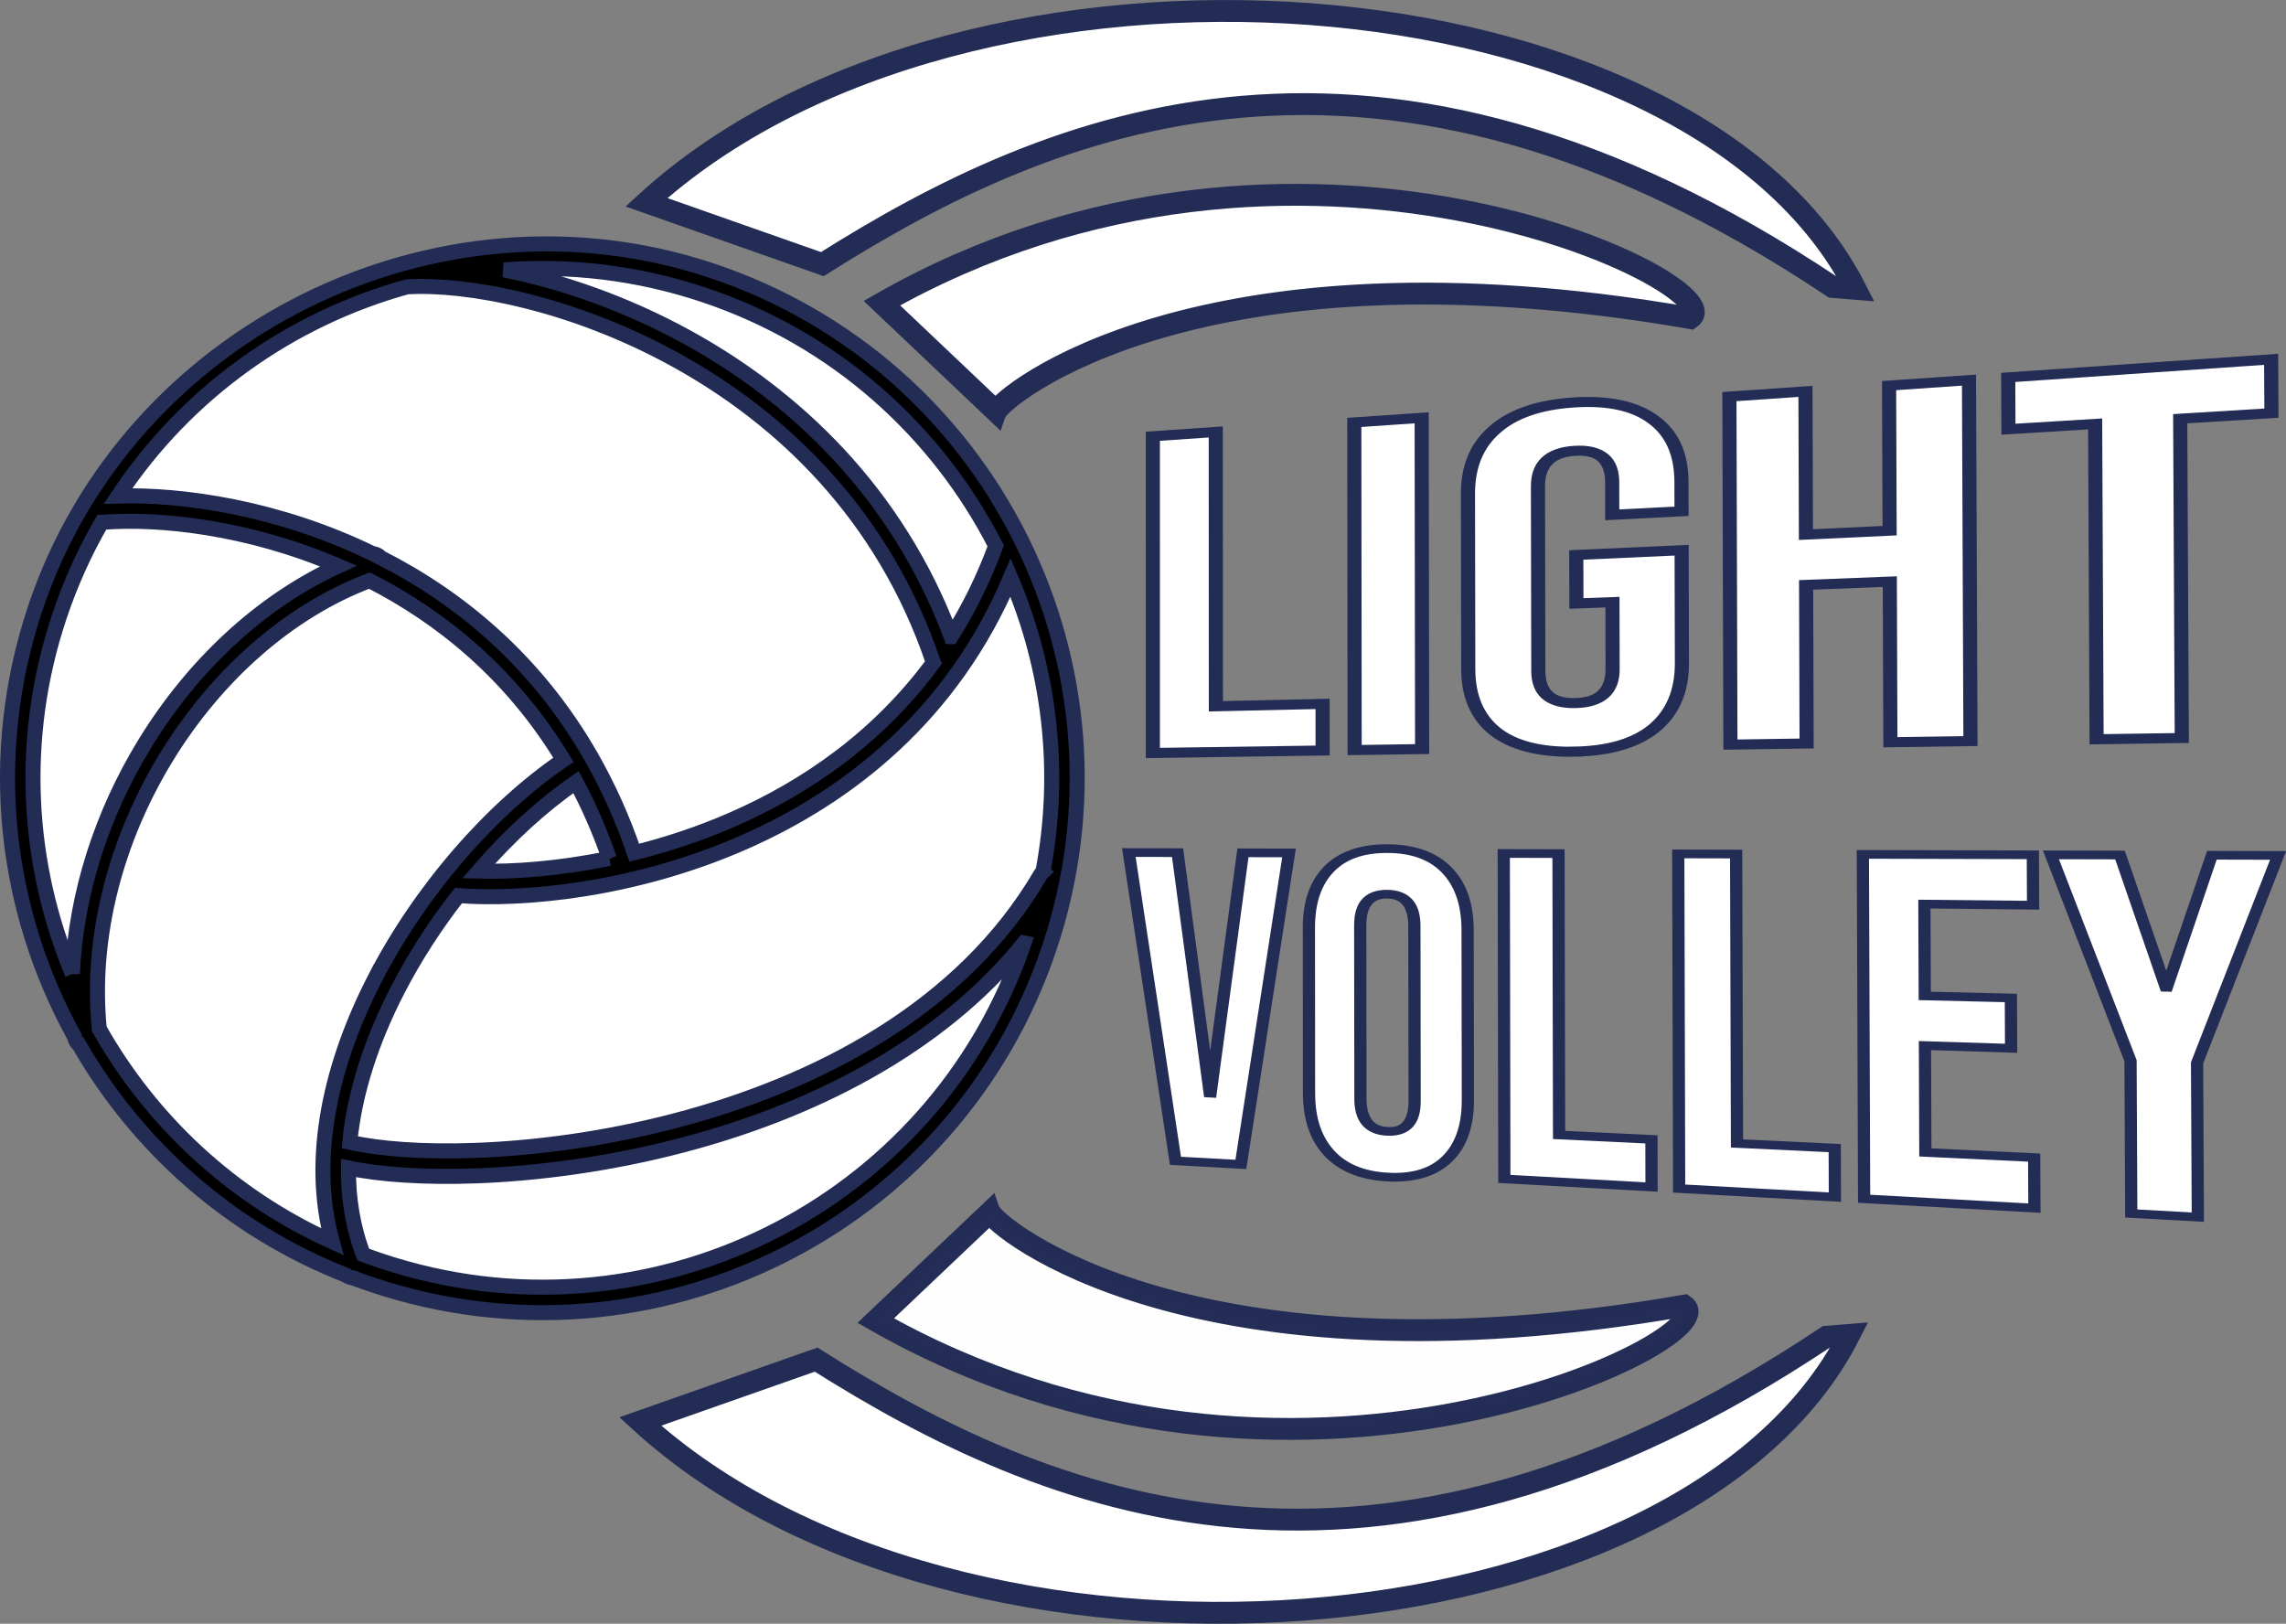 <?xml version="1.0" encoding="UTF-8" standalone="no"?>
<!-- Created with Inkscape (http://www.inkscape.org/) -->

<svg
   width="760.153mm"
   height="539.932mm"
   viewBox="0 0 760.153 539.932"
   version="1.1"
   id="svg180"
   xml:space="preserve"
   inkscape:version="1.2.2 (b0a8486541, 2022-12-01)"
   sodipodi:docname="lightvolley_white.svg"
   xmlns:inkscape="http://www.inkscape.org/namespaces/inkscape"
   xmlns:sodipodi="http://sodipodi.sourceforge.net/DTD/sodipodi-0.dtd"
   xmlns="http://www.w3.org/2000/svg"
   xmlns:svg="http://www.w3.org/2000/svg"><rect x="0" y="0" width="760.153" height="539.932" fill="#808080" stroke="none"/><sodipodi:namedview
     id="namedview182"
     pagecolor="#ffffff"
     bordercolor="#000000"
     borderopacity="0.25"
     inkscape:showpageshadow="2"
     inkscape:pageopacity="0.0"
     inkscape:pagecheckerboard="0"
     inkscape:deskcolor="#d1d1d1"
     inkscape:document-units="mm"
     showgrid="false"
     inkscape:zoom="0.40063434"
     inkscape:cx="1800.8941"
     inkscape:cy="1119.4747"
     inkscape:window-width="2494"
     inkscape:window-height="1361"
     inkscape:window-x="66"
     inkscape:window-y="40"
     inkscape:window-maximized="1"
     inkscape:current-layer="layer1" /><defs
     id="defs177"><inkscape:path-effect
       effect="perspective-envelope"
       up_left_point="100.839,4.075"
       up_right_point="152.942,-1.021"
       down_left_point="100.839,50.66"
       down_right_point="153.159,54.767"
       id="path-effect24562"
       is_visible="true"
       lpeversion="1"
       deform_type="perspective"
       horizontal_mirror="false"
       vertical_mirror="false"
       overflow_perspective="false" /></defs><g
     inkscape:label="Layer 1"
     inkscape:groupmode="layer"
     id="layer1"
     transform="translate(308.394,169.582)"><ellipse
       style="fill:#ffffff;fill-opacity:1;stroke:#000000;stroke-width:2.989"
       id="path856"
       cx="-127.049"
       cy="89.006"
       rx="176.78"
       ry="174.129" /><path
       d="m -282.096,177.842 c 19.461,33.798 50.05,61.354 88.74,76.592 0.664,0.518 1.469,0.83 2.312,0.891 2.167,0.82 4.36,1.601 6.577,2.343 C -91.346,288.828 9.404,238.597 40.563,145.477 56.067,99.142 51.422,50.923 31.37,10.324 31.235,9.897 31.034,9.493 30.773,9.128 10.419,-31.32 -25.298,-64.051 -71.629,-79.554 -163.167,-110.183 -265.86,-59.405 -296.659,32.639 c -16.452,49.168 -10.214,100.464 13.048,142.521 0.155,1.092 0.717,2.032 1.513,2.682 z M 38.408,120.259 C 44.782,86.495 40.535,52.578 27.646,22.471 8.366,68.144 -26.253,95.279 -61.317,110.628 c -36.186,15.843 -73.054,19.244 -94.657,17.591 -7.642,9.793 -14.569,20.468 -20.293,31.593 -8.506,16.53 -14.222,33.784 -15.815,50.427 9.561,2.188 24.179,3.361 41.829,2.709 19.667,-0.724 42.792,-3.703 66.345,-9.867 47.225,-12.36 95.458,-37.326 121.517,-81.832 0.221,-0.378 0.491,-0.709 0.799,-0.988 z m -6.278,23.729 c -28.924,35.721 -72.33,56.403 -113.892,67.283 -24.191,6.33 -47.935,9.39 -68.176,10.137 -17.164,0.633 -32.032,-0.389 -42.591,-2.602 -0.079,10.006 1.467,19.7 4.941,28.775 1.917,0.719 3.854,1.406 5.812,2.061 C -93.489,279.184 1.998,231.909 32.135,143.989 Z M -105.784,115.856 c -16.654,3.444 -31.846,4.535 -43.503,4.227 10.216,-11.806 21.367,-21.974 32.436,-29.602 4.167,7.789 7.889,16.233 11.068,25.377 z m -75.908,-99.945 c 26.078,13.27 51.507,34.145 69.743,65.916 0.069,0.09 0.133,0.184 0.195,0.28 0.139,0.219 0.256,0.446 0.351,0.68 5.325,9.416 10.022,19.781 13.923,31.177 10.652,-2.645 21.74,-6.266 32.766,-11.092 24.408,-10.686 48.403,-27.232 66.701,-52.134 -0.047,-0.107 -0.09,-0.218 -0.128,-0.329 C -14.807,1.263 -48.789,-30.661 -83.79,-49.939 c -34.352,-18.919 -69.33,-25.46 -89.251,-24.268 -38.795,10.729 -73.252,35.121 -96.09,69.545 21.233,-0.613 53.215,3.868 84.598,19.154 1.092,0.085 2.116,0.593 2.845,1.416 z m -2.106,140.028 c 15.355,-29.848 39.061,-56.706 62.744,-72.847 -17.175,-28.465 -40.528,-47.41 -64.467,-59.627 -27.193,10.286 -51.143,31.873 -67.588,58.786 -16.578,27.132 -25.336,59.364 -22.269,90.285 17.218,30.413 43.847,55.614 77.485,70.795 -7.737,-27.962 -0.332,-59.356 14.094,-87.396 z m -100.526,-1.669 c 1.138,-26.8 9.946,-53.443 23.992,-76.432 15.778,-25.822 38.327,-47.291 64.477,-59.228 -30.158,-12.996 -59.973,-15.99 -78.339,-14.523 -0.124,0.011 -0.248,0.015 -0.37,0.014 -5.625,9.724 -10.361,20.157 -14.065,31.225 -13.539,40.463 -10.944,82.438 4.306,118.942 z M 7.886,42.101 C 13.609,33.061 18.617,23.038 22.705,11.936 3.237,-26.124 -30.568,-56.887 -74.313,-71.525 c -22.089,-7.391 -44.629,-9.974 -66.485,-8.315 18.529,3.663 39.999,10.87 61.092,22.487 35.096,19.329 69.483,51.051 87.589,99.453 z"
       fill-rule="evenodd"
       id="path224"
       style="fill:#000000;fill-opacity:1;stroke:#232c55;stroke-width:5;stroke-dasharray:none;stroke-opacity:1" /><path
       style="fill:#ffffff;fill-opacity:1;stroke:#232c55;stroke-width:7.265;stroke-dasharray:none;stroke-opacity:1"
       d="M -15.136,-68.784 C 122.853,-147.378 269.058,-74.444 253.736,-63.81 89.783,-92.207 24.714,-37.647 22.863,-32.736 Z"
       id="path7243"
       sodipodi:nodetypes="cccc" /><path
       style="fill:#ffffff;fill-opacity:1;stroke:#232c55;stroke-width:7.265;stroke-dasharray:none;stroke-opacity:1"
       d="m -93.445,-102.329 c 106.872,-97.658 347.191,-78.832 402.076,28.801 l -7.628,-0.622 C 149.202,-175.578 41.467,-130.038 -34.95,-81.755 Z"
       id="path7245"
       sodipodi:nodetypes="ccccc" /><path
       style="fill:#ffffff;fill-opacity:1;stroke:#232c55;stroke-width:7.265;stroke-dasharray:none;stroke-opacity:1;opacity:0.99"
       d="M -17.197,269.551 C 120.793,348.145 266.998,275.211 251.675,264.577 87.722,292.974 22.653,238.414 20.802,233.503 Z"
       id="path7243-6"
       sodipodi:nodetypes="cccc" /><path
       style="fill:#ffffff;fill-opacity:1;stroke:#232c55;stroke-width:7.265;stroke-dasharray:none;stroke-opacity:1"
       d="M -95.505,303.097 C 11.367,400.755 251.686,381.929 306.571,274.295 l -7.628,0.622 C 147.142,376.346 39.407,330.806 -37.01,282.522 Z"
       id="path7245-2"
       sodipodi:nodetypes="ccccc" /><g
       aria-label="Light  Volley"
       id="text169"
       style="font-size:22.578px;fill:#ffffff;fill-opacity:1;stroke:#232c55;stroke-width:0.265;stroke-opacity:1"
       transform="matrix(7.317,0,0,5.205,-664.048,-40.431)"><g
         id="g24560"
         inkscape:path-effect="#path-effect24562"
         transform="translate(-0.932,-1.199)"
         style="fill:#ffffff;fill-opacity:1;stroke:#232c55;stroke-opacity:1"><path
           d="m 101.93,4.257 2.86,-0.277 0.005,17.526 4.849,-0.152 0.002,2.978 -7.715,0.158 z"
           style="font-family:'Bebas Neue';-inkscape-font-specification:'Bebas Neue';fill:#ffffff;fill-opacity:1;stroke:#232c55;stroke-width:0.642;stroke-dasharray:none;stroke-opacity:1"
           id="path223"
           inkscape:original-d="m 102.17657,4.3638082 h 3.455 V 21.668676 h 5.68501 v 2.884148 h -9.14001 z" /><path
           d="m 111.085,3.372 3.062,-0.296 0.021,21.165 -3.067,0.063 z"
           style="font-family:'Bebas Neue';-inkscape-font-specification:'Bebas Neue';fill:#ffffff;fill-opacity:1;stroke:#232c55;stroke-width:0.642;stroke-dasharray:none;stroke-opacity:1"
           id="path225"
           inkscape:original-d="m 112.98124,4.3638082 h 3.45499 V 24.552824 h -3.45499 z" /><path
           d="m 121.045,24.41 c -1.57,0.03 -2.757,-0.408 -3.569,-1.31 -0.807,-0.917 -1.21,-2.238 -1.212,-3.966 l -0.013,-11.211 c -0.002,-1.725 0.397,-3.079 1.201,-4.068 0.808,-1.015 1.991,-1.6 3.559,-1.754 1.585,-0.155 2.807,0.205 3.655,1.084 0.853,0.864 1.284,2.19 1.287,3.974 l 0.004,1.89 -3.149,0.227 -0.003,-2.087 c -0.002,-1.433 -0.571,-2.1 -1.7,-2.002 -1.12,0.097 -1.675,0.854 -1.673,2.269 l 0.016,11.8 c 0.002,1.398 0.56,2.08 1.681,2.046 1.13,-0.034 1.697,-0.759 1.695,-2.174 l -0.007,-4.274 -1.638,0.086 -0.005,-3.1 4.787,-0.304 0.013,7.22 c 0.003,1.788 -0.422,3.178 -1.274,4.165 -0.846,0.961 -2.068,1.454 -3.656,1.485 z"
           style="font-family:'Bebas Neue';-inkscape-font-specification:'Bebas Neue';fill:#ffffff;fill-opacity:1;stroke:#232c55;stroke-width:0.642;stroke-dasharray:none;stroke-opacity:1"
           id="path227"
           inkscape:original-d="m 123.91154,24.841238 q -2.51272,0 -3.83189,-1.297866 -1.31918,-1.326708 -1.31918,-3.778233 V 9.1514891 q 0,-2.4515217 1.31918,-3.7493878 1.31917,-1.3267079 3.83189,-1.3267079 2.51272,0 3.83189,1.3267079 1.31918,1.2978661 1.31918,3.7493878 v 1.7304829 h -3.26653 V 8.9495982 q 0,-1.9900575 -1.7903,-1.9900575 -1.79032,0 -1.79032,1.9900575 V 19.995872 q 0,1.961219 1.79032,1.961219 1.7903,0 1.7903,-1.961219 v -3.951283 h -1.72749 v -2.884147 h 4.99402 v 6.604697 q 0,2.451525 -1.31918,3.778233 -1.31917,1.297866 -3.83189,1.297866 z" /><path
           d="m 128.132,1.723 3.457,-0.334 0.021,9.149 3.803,-0.25 -0.024,-9.267 3.632,-0.351 0.066,23.061 -3.639,0.074 -0.026,-10.262 -3.804,0.209 0.023,10.132 -3.463,0.071 z"
           style="font-family:'Bebas Neue';-inkscape-font-specification:'Bebas Neue';fill:#ffffff;fill-opacity:1;stroke:#232c55;stroke-width:0.642;stroke-dasharray:none;stroke-opacity:1"
           id="path229"
           inkscape:original-d="m 131.29267,4.3638082 h 3.45499 v 8.2198048 h 3.70625 V 4.3638082 h 3.45498 V 24.552824 h -3.45498 V 15.46776 h -3.70625 v 9.085064 h -3.45499 z" /><path
           d="m 144.753,3.468 -3.94,0.338 -0.01,-3.309 11.949,-1.156 0.013,3.439 -4.146,0.356 0.072,20.398 -3.872,0.079 z"
           style="font-family:'Bebas Neue';-inkscape-font-specification:'Bebas Neue';fill:#ffffff;fill-opacity:1;stroke:#232c55;stroke-width:0.642;stroke-dasharray:none;stroke-opacity:1"
           id="path231"
           inkscape:original-d="m 147.1856,7.2479555 h -3.61204 V 4.3638082 h 10.67905 v 2.8841473 h -3.61203 V 24.552824 h -3.45498 z" /><path
           d="m 100.839,30.85 2.215,0.008 1.461,15.361 0.041,0.003 1.469,-15.353 2.094,0.007 -2.189,19.899 -2.972,-0.23 z"
           style="font-family:'Bebas Neue';-inkscape-font-specification:'Bebas Neue';fill:#ffffff;fill-opacity:1;stroke:#232c55;stroke-width:0.555;stroke-dasharray:none;stroke-opacity:1"
           id="path233"
           inkscape:original-d="m 100.83917,30.889393 h 2.69838 l 1.7503,15.119985 h 0.0487 l 1.75029,-15.119985 h 2.45528 l -2.57683,19.491694 h -3.54922 z" /><path
           d="m 112.595,51.582 c -1.162,-0.091 -2.046,-0.605 -2.656,-1.538 -0.607,-0.929 -0.91,-2.198 -0.911,-3.81 l -0.006,-10.586 c -9.8e-4,-1.609 0.3,-2.851 0.905,-3.729 0.608,-0.881 1.489,-1.322 2.65,-1.319 1.17,0.003 2.073,0.455 2.704,1.358 0.633,0.908 0.952,2.189 0.954,3.841 l 0.012,10.866 c 0.002,1.655 -0.314,2.914 -0.947,3.773 -0.629,0.855 -1.533,1.235 -2.705,1.143 z m -0.003,-2.918 c 0.824,0.056 1.237,-0.59 1.235,-1.938 l -0.011,-11.182 c -0.001,-1.345 -0.415,-2.023 -1.238,-2.034 -0.818,-0.011 -1.224,0.651 -1.223,1.984 l 0.009,11.083 c 0.001,1.336 0.409,2.031 1.228,2.087 z"
           style="font-family:'Bebas Neue';-inkscape-font-specification:'Bebas Neue';fill:#ffffff;fill-opacity:1;stroke:#232c55;stroke-width:0.555;stroke-dasharray:none;stroke-opacity:1"
           id="path235"
           inkscape:original-d="m 114.64707,50.659539 q -1.96909,0 -3.01441,-1.280883 -1.04532,-1.280883 -1.04532,-3.619885 V 35.511708 q 0,-2.339002 1.04532,-3.619886 1.04532,-1.28088 3.01441,-1.28088 1.96908,0 3.0144,1.28088 1.04532,1.280884 1.04532,3.619886 v 10.247063 q 0,2.339002 -1.04532,3.619885 -1.04532,1.280883 -3.0144,1.280883 z m 0,-2.784527 q 1.38565,0 1.38565,-1.921324 V 35.316793 q 0,-1.921324 -1.38565,-1.921324 -1.38565,0 -1.38565,1.921324 v 10.636895 q 0,1.921324 1.38565,1.921324 z" /><path
           d="m 117.878,30.91 2.488,0.009 0.026,17.975 4.197,0.281 0.005,3.045 -6.69,-0.518 z"
           style="font-family:'Bebas Neue';-inkscape-font-specification:'Bebas Neue';fill:#ffffff;fill-opacity:1;stroke:#232c55;stroke-width:0.555;stroke-dasharray:none;stroke-opacity:1"
           id="path237"
           inkscape:original-d="m 120.5057,30.889393 h 2.67407 v 16.707166 h 4.40005 v 2.784528 h -7.07412 z" /><path
           d="m 125.808,30.938 2.631,0.009 0.038,18.488 4.442,0.297 0.007,3.133 -7.078,-0.548 z"
           style="font-family:'Bebas Neue';-inkscape-font-specification:'Bebas Neue';fill:#ffffff;fill-opacity:1;stroke:#232c55;stroke-width:0.555;stroke-dasharray:none;stroke-opacity:1"
           id="path239"
           inkscape:original-d="m 128.86823,30.889393 h 2.67408 v 16.707166 h 4.40005 v 2.784528 h -7.07413 z" /><path
           d="m 134.198,30.968 7.725,0.027 0.01,3.22 -4.939,-0.07 0.016,5.865 3.914,0.132 0.01,3.214 -3.915,-0.173 0.018,6.825 4.946,0.331 0.01,3.229 -7.739,-0.599 z"
           style="font-family:'Bebas Neue';-inkscape-font-specification:'Bebas Neue';fill:#ffffff;fill-opacity:1;stroke:#232c55;stroke-width:0.555;stroke-dasharray:none;stroke-opacity:1"
           id="path241"
           inkscape:original-d="m 137.23077,30.889393 h 7.29291 v 2.784529 h -4.61884 v 5.151376 h 3.67076 v 2.784527 h -3.67076 v 5.986734 h 4.61884 v 2.784528 h -7.29291 z" /><path
           d="m 146.362,44.151 -3.618,-13.153 3.139,0.011 2.076,8.449 0.055,0.002 2.045,-8.436 3.008,0.011 -3.682,13.255 0.035,9.853 -3.025,-0.234 z"
           style="font-family:'Bebas Neue';-inkscape-font-specification:'Bebas Neue';fill:#ffffff;fill-opacity:1;stroke:#232c55;stroke-width:0.555;stroke-dasharray:none;stroke-opacity:1"
           id="path243"
           inkscape:original-d="M 148.51049,42.083194 145.2773,30.889393 h 2.84423 l 1.82324,7.156236 h 0.0485 l 1.82323,-7.156236 h 2.60114 l -3.23318,11.193801 v 8.297893 h -2.67408 z" /></g></g></g></svg>
